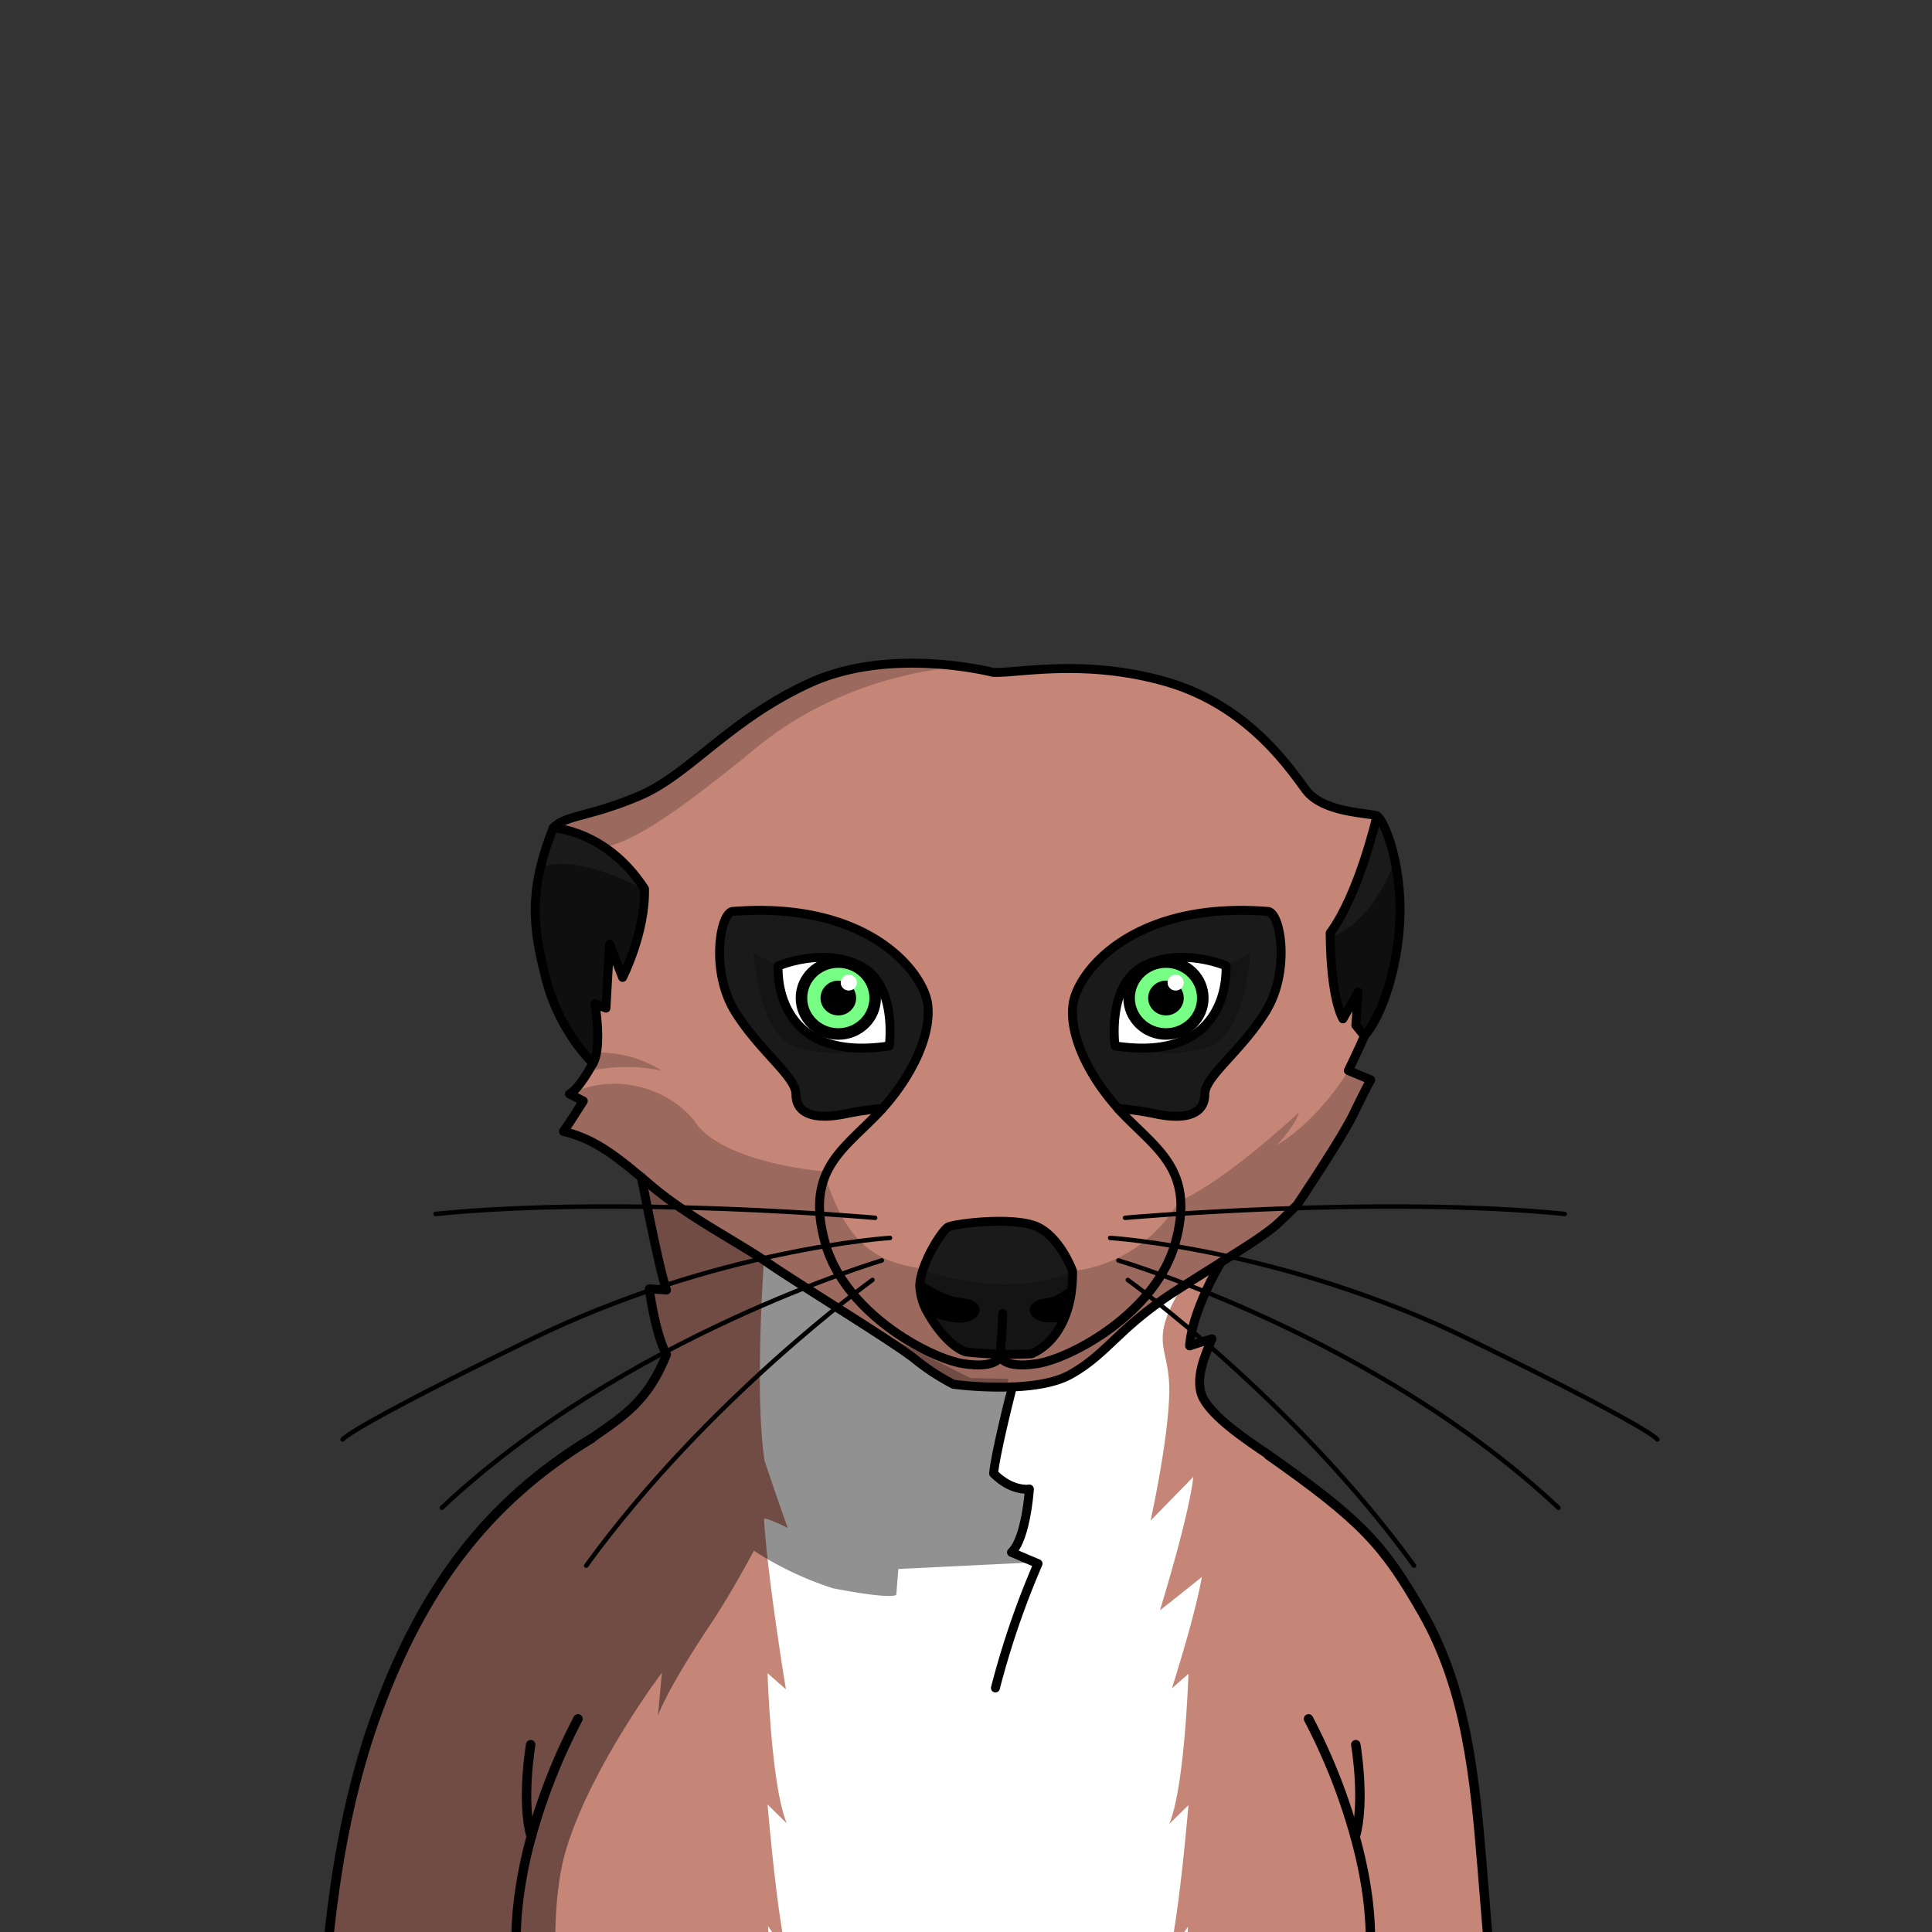 <svg xmlns="http://www.w3.org/2000/svg" viewBox="0 0 432 432">
  <rect x="0" y="0" width="432" height="432" fill="#333333" stroke="none"/>
  <defs>
    <style>.BUNTAI_MEERKAT_BODY_MEERKAT_BODY_15_cls-1{isolation:isolate;}.BUNTAI_MEERKAT_BODY_MEERKAT_BODY_15_cls-2{fill:#1a1a1a;}.BUNTAI_MEERKAT_BODY_MEERKAT_BODY_15_cls-3{fill:#c58677;}.BUNTAI_MEERKAT_BODY_MEERKAT_BODY_15_cls-4{fill:#fff;}.BUNTAI_MEERKAT_BODY_MEERKAT_BODY_15_cls-10,.BUNTAI_MEERKAT_BODY_MEERKAT_BODY_15_cls-5,.BUNTAI_MEERKAT_BODY_MEERKAT_BODY_15_cls-7,.BUNTAI_MEERKAT_BODY_MEERKAT_BODY_15_cls-8,.BUNTAI_MEERKAT_BODY_MEERKAT_BODY_15_cls-9{fill:none;stroke:#000;stroke-linecap:round;}.BUNTAI_MEERKAT_BODY_MEERKAT_BODY_15_cls-10,.BUNTAI_MEERKAT_BODY_MEERKAT_BODY_15_cls-5,.BUNTAI_MEERKAT_BODY_MEERKAT_BODY_15_cls-9{stroke-linejoin:round;}.BUNTAI_MEERKAT_BODY_MEERKAT_BODY_15_cls-5,.BUNTAI_MEERKAT_BODY_MEERKAT_BODY_15_cls-8{stroke-width:2px;}.BUNTAI_MEERKAT_BODY_MEERKAT_BODY_15_cls-6{fill:#77ff85;}.BUNTAI_MEERKAT_BODY_MEERKAT_BODY_15_cls-7,.BUNTAI_MEERKAT_BODY_MEERKAT_BODY_15_cls-8{stroke-miterlimit:10;}.BUNTAI_MEERKAT_BODY_MEERKAT_BODY_15_cls-7{stroke-width:2.58px;}.BUNTAI_MEERKAT_BODY_MEERKAT_BODY_15_cls-10{stroke-width:2.11px;}.BUNTAI_MEERKAT_BODY_MEERKAT_BODY_15_cls-11{opacity:0.43;mix-blend-mode:multiply;}.BUNTAI_MEERKAT_BODY_MEERKAT_BODY_15_cls-12{opacity:0.5;}</style>
  </defs>
  <g class="BUNTAI_MEERKAT_BODY_MEERKAT_BODY_15_cls-1">
    <g id="body">
      <path class="BUNTAI_MEERKAT_BODY_MEERKAT_BODY_15_cls-2" d="M232.13,274.41c-5.07-2.53-18.79-.87-20.19,0s-5.32,7-6.15,11.79a12.62,12.62,0,0,0-.14,1.32,13.61,13.61,0,0,0,2.13,6.57c2.17,3.81,5.59,7.44,8.22,8.2a92.59,92.59,0,0,0,14.55.43s4.48-1.45,7.21-7.42a22.6,22.6,0,0,0,1.83-6.76,31.09,31.09,0,0,0,.23-4.34S237.19,277,232.13,274.41Z" />
      <path class="BUNTAI_MEERKAT_BODY_MEERKAT_BODY_15_cls-2" d="M123.72,185.11c-5.94,14.91-4.31,23.18-1.52,34.25a42.88,42.88,0,0,0,10.37,18.4c2.14-3.56.47-13.39.47-13.39l2.45,1,.81-14.33,2.91,7.46s5.13-10,4.9-19.81C135.72,185.69,123.72,185.11,123.72,185.11Z" />
      <path class="BUNTAI_MEERKAT_BODY_MEERKAT_BODY_15_cls-2" d="M307.88,182.48h0s-3.93,17.3-10.45,26.16c.11,15,2.85,19.19,2.85,19.19l3.41-6-.52,7.43,1.92,2.35c4-4.37,8-16.6,8-28.14S309.37,183.27,307.88,182.48Z" />
      <path class="BUNTAI_MEERKAT_BODY_MEERKAT_BODY_15_cls-2" d="M283.59,203.81c-30.32-2.45-42.73,13.54-43.69,20.71-.89,6.64,3.25,15.76,10.06,23.33a69.6,69.6,0,0,1,8,1.14c7.78,1.66,11.36-.27,11.36-4.29s8.12-9.61,13.63-18.52S286.39,204.42,283.59,203.81Z" />
      <path class="BUNTAI_MEERKAT_BODY_MEERKAT_BODY_15_cls-2" d="M207.4,224.52c-1-7.17-13.37-23.16-43.69-20.71-2.8.61-4.89,13.46.61,22.37S178,240.68,178,244.7s3.58,6,11.36,4.29a69.6,69.6,0,0,1,8-1.14C204.15,240.28,208.29,231.16,207.4,224.52Z" />
      <path class="BUNTAI_MEERKAT_BODY_MEERKAT_BODY_15_cls-3" d="M307.88,182.48c-1.48-.78-12-.52-15.9-5.85s-13.28-19.14-31.63-24.29-33.29-1.66-38.36-2l-.36-.09-.38-.09-.69-.15-.71-.14-.7-.14-1.17-.21c-.42-.08-.87-.15-1.35-.22l-1.12-.17-.38-.05h0l-.27,0q-.69-.1-1.44-.18c-.71-.08-1.46-.16-2.24-.23-.57-.06-1.16-.1-1.76-.14l-1-.06c-.54,0-1.1-.06-1.67-.08s-.85,0-1.28,0a68.39,68.39,0,0,0-8.69.34c-.84.09-1.69.19-2.55.31-1.65.24-3.32.56-5,1-.86.2-1.72.43-2.57.69a42.65,42.65,0,0,0-5.76,2.16c-.57.26-1.13.53-1.68.8l-1.18.59-.69.36c-.45.23-.89.46-1.32.7s-1,.56-1.52.85-1,.57-1.48.86l-1,.62-.06,0c-1.13.71-2.22,1.42-3.28,2.14-.37.24-.74.49-1.1.75-2.27,1.58-4.37,3.17-6.36,4.74l0,0c-2.15,1.69-4.17,3.33-6.12,4.88l-1.95,1.52c-1.61,1.22-3.19,2.37-4.78,3.39l-.94.59c-.34.21-.69.41-1,.6a32.32,32.32,0,0,1-3.53,1.77c-1.08.46-2.11.86-3.08,1.23-.54.21-1.07.4-1.58.58l-.21.07c-.59.21-1.15.4-1.69.57l-.81.26-.77.24-1.11.33-.35.1-1.34.38-.63.17-.6.16c-1.38.37-2.55.69-3.55,1-.37.14-.73.27-1.06.42l-.14.06a6.54,6.54,0,0,0-.59.3.67.67,0,0,0-.12.06l-.49.31a5.3,5.3,0,0,0-.6.46,4.59,4.59,0,0,0-.39.37h0a15,15,0,0,1,2,.3h.06l.43.09.9.23a24.2,24.2,0,0,1,3.4,1.19l.57.25.64.3c.46.22.93.46,1.42.73s.85.5,1.29.78l.7.46a25.45,25.45,0,0,1,2.85,2.18c.2.16.39.33.58.51a28.44,28.44,0,0,1,2.83,2.94c.19.22.37.44.55.67s.53.66.78,1l.49.66c.3.42.6.86.89,1.32,0,.22,0,.45,0,.67s0,.67,0,1,0,.51,0,.76,0,.55-.05.82c-.07.72-.15,1.44-.25,2.14-.06.34-.11.68-.17,1-.2,1.13-.44,2.23-.7,3.28-.16.64-.33,1.25-.5,1.85-.27.91-.55,1.77-.82,2.57s-.54,1.49-.8,2.13c0,0,0,0,0,0-.16.41-.31.79-.46,1.14l-.28.65c-.48,1.11-.81,1.75-.81,1.75l-1-2.61h0l-1.89-4.84-.09,1.53h0l-.72,12.79-.05,0-2.4-1s0,.09,0,.25,0,.15,0,.24,0,.4.09.66c0,.11,0,.23,0,.36a.11.11,0,0,1,0,.05q0,.33.09.72l0,.26c0,.06,0,.12,0,.18a.38.38,0,0,0,0,.1l0,.35c.05.46.09.94.12,1.45,0,.11,0,.22,0,.33,0,.32,0,.66,0,1,0,.11,0,.22,0,.33,0,.34,0,.69,0,1a25.63,25.63,0,0,1-.15,2.81c0,.29-.08.58-.13.86h0v0s0,0,0,.07-.05.24-.08.36l-.06.26-.09.34-.12.35,0,.09a4.08,4.08,0,0,1-.17.42c-.08.17-.16.32-.24.46h0c-.16.29-3,5.73-5.24,6.87a0,0,0,0,1,0,0l.43.22h0l.85.44.75.38.71.35.25.13.08,0s-.54.86-1.26,2a2,2,0,0,1-.17.27l-.35.55a3.23,3.23,0,0,1-.18.28c-.08.14-.17.27-.26.41l-.11.17c-.12.19-.24.38-.37.57-.52.81-1,1.58-1.42,2.15L126,253c.39.09.78.19,1.16.3s.82.23,1.22.37.7.23,1,.36l.87.34.47.2.66.31a7.92,7.92,0,0,1,.72.35c.29.14.58.29.88.46.68.36,1.36.77,2.07,1.22l.31.2q.63.41,1.29.87c.27.19.55.38.83.59l.64.47c.34.24.69.5,1,.79l.45.35.47.36.53.42.42.33.36.29.74.61h0c.41.33.82.68,1.25,1h0l1.68,1.43c1.24,1.07,2.55,2.11,3.89,3.11.4.31.81.61,1.22.9.59.43,1.19.85,1.79,1.26,3.44,2.38,7,4.55,10.35,6.57l1.69,1,.18.11.05,0,3.13,1.91,0,0c.45.27.89.55,1.31.82l.72.46.83.53a.59.59,0,0,0,.11.08l.44.29h0l.13.09h0s0,0,0,0l.18.12.3.22.53.36.5.35c1.61,1.08,3.76,2.48,6.2,4l1.39.89.06,0,.39.25.41.26,1.49,1,1,.64,3.63,2.3h0l.39.26,2,1.29L191.3,295l1.36.87h0l1.75,1.12,2.77,1.8,1.43.94,1,.64,1.46,1,.67.46c1,.71,1.9,1.33,2.52,1.81l0,0c.11.08.22.16.31.24a50.37,50.37,0,0,0,6.47,4.44l.29.17c.55.32,1,.56,1.31.71l.12.08h0a.7.7,0,0,0,.14.08l.21.11.82.1.44.05.81.08.67.06,1.8.15.52,0,.78.05h.1c1.81.1,3.9.15,6.09.1.39,0,.77,0,1.16,0l1.29-.07c.25,0,.5,0,.75-.05.49,0,1-.08,1.47-.13H230l1.43-.17c.19,0,.37-.05.55-.09.4-.06.79-.12,1.17-.2l.52-.1c.34-.07.68-.14,1-.23l1.09-.29.12,0a18.1,18.1,0,0,0,2.77-1.05c.23-.11.44-.22.65-.34s.54-.3.8-.46l.36-.21.88-.56.25-.16.91-.63.72-.53c.3-.23.6-.46.89-.7l.13-.1c2.17-1.75,4.1-3.66,6.39-5.79,1.39-1.29,2.91-2.66,4.72-4.12.18-.15.36-.3.55-.44a6.26,6.26,0,0,1,.57-.45l.58-.45.61-.46c.41-.31.83-.62,1.27-.93q1.77-1.31,3.91-2.68l1.68-1.08.7-.45,2.11-1.34,2-1.25,1.39-.87,1.14-.71,1.1-.69L275,281c2-1.26,3.74-2.37,5.26-3.38l.84-.56c.82-.55,1.57-1.08,2.25-1.58.51-.38,1-.75,1.43-1.12.16-.13.33-.26.49-.41.35-.3.68-.59,1-.89.67-.65,1.21-1.18,1.66-1.6l.29-.29.78-.75.09-.1.18-.17.17-.17.07-.06.18-.18.31-.3s.55-.81,1.42-2.13l.56-.85a.22.22,0,0,0,.05-.08c.09-.12.17-.25.25-.38.31-.46.63-.94.95-1.44.5-.76,1-1.58,1.59-2.44l.5-.77c1.92-3,4-6.31,5.56-9,.1-.16.19-.32.27-.47.62-1.08,1.14-2,1.52-2.82.85-1.75,1.54-3.15,2.09-4.25l.46-.91.27-.51.12-.24.1-.17,0-.07.39-.74.14-.26.25-.46-5-2.08h0s2.62-5.32,3.59-7.77h0l-1.92-2.35v-.18l.51-7.25-3.16,5.59-.25.44a4.38,4.38,0,0,1-.31-.62l-.13-.3a16.59,16.59,0,0,1-.73-2.23c-.05-.18-.1-.38-.15-.58-.18-.72-.36-1.55-.53-2.52,0-.16-.06-.32-.08-.49-.06-.34-.12-.69-.17-1.06a1.13,1.13,0,0,0,0-.18c-.24-1.77-.46-3.9-.58-6.43,0-.28,0-.56,0-.84s0-.82,0-1.25,0-.86,0-1.31c0-.15,0-.3,0-.46s0-.61,0-.92c6.52-8.86,10.45-26.16,10.45-26.16ZM197.34,247.85a69.6,69.6,0,0,0-8,1.14c-7.78,1.66-11.36-.27-11.36-4.29s-8.12-9.61-13.63-18.52-3.41-21.76-.61-22.37c30.32-2.45,42.73,13.54,43.69,20.71C208.29,231.16,204.15,240.28,197.34,247.85Zm42.56-23.33c1-7.17,13.37-23.16,43.69-20.71,2.8.61,4.89,13.46-.61,22.37s-13.63,14.5-13.63,18.52-3.58,6-11.36,4.29a69.6,69.6,0,0,0-8-1.14C243.15,240.28,239,231.16,239.9,224.52Zm-7.77,49.89c5.06,2.54,7.69,9.79,7.69,9.79a31.09,31.09,0,0,1-.23,4.34,23.43,23.43,0,0,1-.9,4.29c-.07.26-.16.5-.24.74a14.13,14.13,0,0,1-.54,1.38l-.15.35c-2.73,6-7.21,7.42-7.21,7.42s-3.06.17-6.9.09l-.75,0-.71,0-1,0c-.77,0-1.55-.08-2.32-.14-.56,0-1.11-.09-1.66-.15l-1.22-.15c-2.63-.76-6.05-4.39-8.22-8.2a13.61,13.61,0,0,1-2.13-6.57,12.62,12.62,0,0,1,.14-1.32c0-.26.1-.53.17-.8s.16-.64.26-1,.1-.34.16-.51a.16.16,0,0,1,0-.09,25.47,25.47,0,0,1,1.35-3.26c.15-.3.3-.61.46-.9.31-.6.64-1.16,1-1.69l.24-.39.28-.45c.11-.17.22-.34.33-.49s.17-.25.25-.37.33-.45.49-.65a5.6,5.6,0,0,1,1.17-1.23C213.34,273.54,227.06,271.88,232.13,274.41Z" />
      <path class="BUNTAI_MEERKAT_BODY_MEERKAT_BODY_15_cls-3" d="M335.23,464.2H293.51s-2.52,3.59-8.92,6.54L284,471c-.41.18-.82.34-1.23.5A44.81,44.81,0,0,1,269,474.39c-.93.05-1.87.09-2.81.11-.55,0-1.09,0-1.64,0s-.84,0-1.27,0a3.85,3.85,0,0,1-.48,0c-.81,0-1.62-.07-2.42-.13a116.46,116.46,0,0,1-28.56-6.15l-1.52-.53-1.41-.51-1.13-.42-1.28-.49-.59-.23c-2.47-1-3.9-1.63-3.9-1.63h-.12c-6.72-2.84-11-5.17-11-5.17s-4.07,2.24-10.57,5l-2.25,0a77.82,77.82,0,0,1-11.07,5,90.53,90.53,0,0,1-13,3.73,72.54,72.54,0,0,1-16.65,1.59H157c-22.25-.69-29.24-10.31-29.24-10.31H71.3q.27-5.86.63-11.74c.08-1.3.17-2.61.26-3.91a0,0,0,0,1,0-.05c.09-1.29.18-2.58.28-3.87s.21-2.61.32-3.91c.67-7.82,1.56-15.61,2.81-23.32,0,0,0-.08,0-.13.2-1.24.41-2.47.64-3.69,0,0,0-.07,0-.1.18-1,.36-2,.56-3,.07-.4.15-.8.23-1.19.2-1,.41-2.06.64-3.08.29-1.39.6-2.77.93-4.15v0a170,170,0,0,1,6-20.09c.33-.89.67-1.77,1-2.64q.31-.82.66-1.65c.31-.81.64-1.6,1-2.39s.54-1.29.82-1.92c.46-1.08.94-2.14,1.43-3.18.3-.66.61-1.31.92-1.95.11-.24.22-.48.34-.71.3-.61.59-1.21.9-1.8.43-.86.87-1.72,1.32-2.56s.88-1.62,1.34-2.42.9-1.59,1.37-2.37.89-1.49,1.35-2.22.85-1.35,1.29-2,.86-1.31,1.3-1.95,1-1.46,1.53-2.18l.94-1.28c.62-.84,1.26-1.67,1.92-2.5.32-.41.65-.82,1-1.22q1.5-1.83,3.08-3.6c.7-.78,1.42-1.56,2.15-2.32l1.11-1.14c.74-.75,1.49-1.49,2.26-2.22,0,0,0-.05.06-.05.38-.37.76-.73,1.15-1.08.79-.74,1.6-1.46,2.42-2.16l1.2-1,1.35-1.12,1.85-1.46c.69-.53,1.38-1.05,2.09-1.57s1.35-1,2-1.47,1.16-.81,1.76-1.21,1.26-.84,1.91-1.26l1.32-.83,1.49-.92,1.17-.81,1.12-.78c.74-.51,1.45-1,2.14-1.52l0,0c1-.7,1.9-1.41,2.78-2.16.25-.2.49-.41.72-.62l.2-.17.67-.62a3.45,3.45,0,0,0,.28-.26l.64-.64c.27-.27.53-.55.79-.84l0,0c.23-.26.47-.53.7-.81l.27-.33.47-.6,0-.05.22-.29c.41-.55.81-1.14,1.2-1.76l.54-.88c.19-.32.37-.65.55-1,.4-.72.79-1.5,1.17-2.32.13-.28.26-.58.39-.88s.37-.86.55-1.31c-.1-.18-.19-.37-.28-.56a19.74,19.74,0,0,1-.81-1.95c-.07-.17-.13-.35-.19-.53-.31-.88-.58-1.82-.83-2.75-.09-.33-.18-.66-.26-1s-.13-.55-.2-.82-.11-.48-.16-.71l-.15-.74h0v0c-.29-1.37-.51-2.62-.66-3.59,0-.2-.06-.38-.09-.56-.07-.47-.13-.83-.16-1.08,0,0,0-.08,0-.11a.52.52,0,0,0,0-.14.87.87,0,0,1,0-.11l.94.06.9.07h.74l.92.07.35,0c0-.11-.08-.24-.13-.37s-.07-.21-.11-.32-.06-.24-.1-.36-.15-.5-.22-.78-.1-.34-.15-.53,0-.18-.07-.27c-.06-.25-.13-.51-.2-.78-.54-2.12-1.15-4.84-1.78-7.73q-.2-.91-.39-1.86c-.07-.31-.13-.62-.2-.93-.19-.94-.39-1.89-.58-2.82-.13-.63-.26-1.26-.38-1.88-.49-2.42-.94-4.69-1.3-6.56l1.68,1.43c1.24,1.07,2.55,2.11,3.89,3.11.4.31.81.61,1.22.9.59.43,1.19.85,1.79,1.26,3.44,2.38,7,4.55,10.35,6.57l1.69,1,.18.11.05,0,3.13,1.91,0,0c.45.27.89.55,1.31.82l.72.46.83.53a.59.59,0,0,0,.11.08l.44.29h0l.13.09h0s0,0,0,0l.18.12.3.22.53.36.5.35c1.61,1.08,3.76,2.48,6.2,4l1.39.89.06,0,.39.25.41.26,1.49,1,1,.64,3.63,2.3h0l.39.26,2,1.29L191.3,295l1.36.87h0l1.75,1.12,2.77,1.8,1.43.94,1,.64,1.46,1,.67.46c1,.71,1.9,1.33,2.52,1.81l0,0c.11.08.22.16.31.24a50.37,50.37,0,0,0,6.47,4.44l.29.17c.55.32,1,.56,1.31.71l.12.08h0a.7.7,0,0,0,.14.08l.21.11.82.1.44.05.81.08.67.06,1.8.15.52,0,.78.05h.1c1.81.1,3.9.15,6.09.1.39,0,.77,0,1.16,0l1.29-.07c.25,0,.5,0,.75-.05.5,0,1-.07,1.47-.13H230l1.43-.17c.19,0,.37-.05.55-.09.39-.05.78-.12,1.17-.2l.52-.1c.34-.07.68-.14,1-.23l1.09-.29.12,0a18.1,18.1,0,0,0,2.77-1.05l.85-.45.6-.35.36-.21c.38-.22.76-.46,1.13-.72l.91-.63.72-.53c.3-.23.6-.46.89-.7l.13-.1c2.17-1.75,4.1-3.66,6.39-5.79,1.39-1.29,2.91-2.66,4.72-4.12.18-.15.36-.3.55-.44a6.26,6.26,0,0,1,.57-.45l.58-.45.61-.46c.41-.31.83-.62,1.27-.93q1.77-1.31,3.91-2.68l1.68-1.08.7-.45,2.11-1.34,2-1.25,1.39-.87,1.14-.71,1.1-.69c-.06.1-.11.2-.17.29q-1.31,2.28-2.29,4.29c-.11.21-.21.42-.31.63l-.64,1.36c-.07.17-.15.33-.22.5-.24.52-.45,1-.65,1.51l-.09.22c-.11.28-.22.55-.32.82a43.14,43.14,0,0,0-1.46,4.41c-.07.26-.14.52-.19.75s-.09.34-.12.49c-.17.73-.28,1.35-.36,1.84,0,.12,0,.23-.05.33a9.62,9.62,0,0,0-.12,1.24l.76-.25.21-.07,1-.34,1.2-.38.06,0,1.71-.52c-.18.44-.4.93-.62,1.47a33,33,0,0,0-1.69,4.88c-.06.22-.11.44-.15.67a12.14,12.14,0,0,0-.23,1.43c0,.19,0,.39-.05.59s0,.45,0,.67a7.72,7.72,0,0,0,0,1c0,.31.08.63.14.93a3.45,3.45,0,0,0,.12.46,6.59,6.59,0,0,0,.32.88,3.42,3.42,0,0,0,.21.43c2.27,4.2,8.83,8.74,14.59,12.58,21,14.77,25.85,20.1,34.63,35.53C328,378.12,329.8,398,331.39,417.31Q333.3,440.76,335.23,464.2Z" />
      <path class="BUNTAI_MEERKAT_BODY_MEERKAT_BODY_15_cls-4" d="M258.51,464.2l8.15-4.54s-2.1,11.72-6.29,14.68l-.05,0a107.84,107.84,0,0,1-27-5.69l-1.47-.49-1.52-.53-1.41-.51-1.13-.42-1.28-.49-.59-.23c-1.42-.55-2.77-1.1-4-1.63-6.72-2.84-11-5.17-11-5.17s-4.07,2.24-10.57,5c-3.74,1.59-8.29,3.37-13.32,5a90.53,90.53,0,0,1-13,3.73l-.13-.27-4-8.46-1-10.31s7.91,9.44,10.16,10.31c-5.59-9-7.34-33.5-7.34-33.5l4.08,5.82c-2.21-9.55-4.17-33-4.17-33l4.29,4.2c-3.5-8.39-4.29-33.56-4.29-33.56l4.1,3.59s-2.66-16.13-4.09-29.12h0c-.26-2.33-.48-4.56-.63-6.58h0c-.07-.87-.13-1.69-.17-2.47a4.27,4.27,0,0,1,1.29.31,34.35,34.35,0,0,1,4,1.79s-.5-1.4-2-5.68h0c-.77-2.25-1.8-5.3-3.17-9.34-.3-2-.53-4.25-.69-6.63-.21-2.94-.32-6.09-.36-9.27h0a0,0,0,0,1,0,0h0c0-.56,0-1.12,0-1.67h0c0-.63,0-1.26,0-1.89h0c0-5.44.16-10.78.35-15.15s.4-7.71.5-9.24h0c0-.35,0-.6.05-.75s0-.15,0-.15l.13.09h0s0,0,0,0l.18.12c1.08.69,4.61,3,9,5.82h0l6.93,4.43,6.4,4.06c3.9,2.47,7.41,4.66,9.64,6,8,4.81,7.51,6.94,17.47,7.42,1.61.08,3.12.13,4.55.14h0c.9,0,1.75,0,2.58,0h0a33.91,33.91,0,0,0,6.24-.73,1.83,1.83,0,0,1,.25-.06,21.38,21.38,0,0,0,5.74-2.23l.36-.21c.38-.22.76-.46,1.13-.72s.61-.4.91-.63l.72-.53c.3-.23.6-.46.89-.7l.13-.1c3.15-2.49,6-5.07,9.66-8.13l.11-.09c1.56-1.3,3.27-2.69,5.2-4.2,1.14-.88,2.37-1.82,3.7-2.8l0,0,1.58-1.16c-.05.08-.1.16-.14.24a42.07,42.07,0,0,0-2.89,5.57c-3.11,7.55.38,9.28.17,18.1-.25,10.72-4.18,28.43-4.18,28.43l9.55-9.79c-.92,8.73-7.28,29.24-7.45,29.82.11-.08,2.1-1.58,9.38-7.45-1.14,6.29-3.74,15.46-6.7,24.91l3.69-3.24s-.79,25.17-4.28,33.56l4.28-4.2s-1.95,23.42-4.17,33l4.08-5.82S264.11,455.18,258.51,464.2Z" />
      <path class="BUNTAI_MEERKAT_BODY_MEERKAT_BODY_15_cls-4" d="M192.37,216C184,211.67,174,216,174,216s-1.66,21.93,24.82,17.91C198.84,233.87,200.76,220.24,192.37,216Z" />
      <path class="BUNTAI_MEERKAT_BODY_MEERKAT_BODY_15_cls-4" d="M274.14,216s-10-4.29-18.35,0-6.47,17.91-6.47,17.91C275.8,237.89,274.14,216,274.14,216Z" />
      <path class="BUNTAI_MEERKAT_BODY_MEERKAT_BODY_15_cls-5" d="M198.84,233.87s1.92-13.63-6.47-17.91S174,216,174,216,172.36,237.89,198.84,233.87Z" />
      <path class="BUNTAI_MEERKAT_BODY_MEERKAT_BODY_15_cls-6" d="M187.45,215.12a8,8,0,1,0,8.24,8A8.14,8.14,0,0,0,187.45,215.12Z" />
      <ellipse cx="187.45" cy="223.16" rx="3.98" ry="3.89" />
      <ellipse class="BUNTAI_MEERKAT_BODY_MEERKAT_BODY_15_cls-4" cx="189.79" cy="219.72" rx="1.81" ry="1.77" />
      <ellipse class="BUNTAI_MEERKAT_BODY_MEERKAT_BODY_15_cls-7" cx="187.45" cy="223.16" rx="8.24" ry="8.04" />
      <path class="BUNTAI_MEERKAT_BODY_MEERKAT_BODY_15_cls-5" d="M249.32,233.87s-1.92-13.63,6.47-17.91,18.35,0,18.35,0S275.8,237.89,249.32,233.87Z" />
      <path class="BUNTAI_MEERKAT_BODY_MEERKAT_BODY_15_cls-6" d="M260.71,215.12a8,8,0,1,1-8.24,8A8.14,8.14,0,0,1,260.71,215.12Z" />
      <ellipse cx="260.71" cy="223.16" rx="3.98" ry="3.89" />
      <ellipse class="BUNTAI_MEERKAT_BODY_MEERKAT_BODY_15_cls-4" cx="262.88" cy="219.72" rx="1.81" ry="1.77" />
      <ellipse class="BUNTAI_MEERKAT_BODY_MEERKAT_BODY_15_cls-7" cx="260.71" cy="223.16" rx="8.24" ry="8.04" />
      <path d="M214.91,290.24c-3.1-.3-6.6-2.31-9.12-4a12.62,12.62,0,0,0-.14,1.32,13.61,13.61,0,0,0,2.13,6.57c3,1.21,6.2,1.91,8.15,1.5C220,294.71,220.5,290.78,214.91,290.24Z" />
      <path d="M234.39,290.24c-5.6.54-5.13,4.47-1,5.35a10.9,10.9,0,0,0,4.39-.29,29.75,29.75,0,0,0,1.83-7.69C237.89,288.47,236.07,290.07,234.39,290.24Z" />
      <path class="BUNTAI_MEERKAT_BODY_MEERKAT_BODY_15_cls-8" d="M223.65,302.81s.48-5.64.57-9.09" />
      <path class="BUNTAI_MEERKAT_BODY_MEERKAT_BODY_15_cls-9" d="M199,276.8s-38.73,2.4-80.2,22.64-42.18,22.43-42.18,22.43" />
      <path class="BUNTAI_MEERKAT_BODY_MEERKAT_BODY_15_cls-9" d="M197.18,281.84s-57.67,17-98.39,55.31" />
      <path class="BUNTAI_MEERKAT_BODY_MEERKAT_BODY_15_cls-9" d="M195.08,286.2s-36.87,26.48-64,63.88" />
      <path class="BUNTAI_MEERKAT_BODY_MEERKAT_BODY_15_cls-9" d="M195.69,272.31s-56.53-5.06-98.3-.87" />
      <path class="BUNTAI_MEERKAT_BODY_MEERKAT_BODY_15_cls-9" d="M248.23,276.8s38.72,2.4,80.2,22.64,42.17,22.43,42.17,22.43" />
      <path class="BUNTAI_MEERKAT_BODY_MEERKAT_BODY_15_cls-9" d="M250.08,281.84s57.67,17,98.39,55.31" />
      <path class="BUNTAI_MEERKAT_BODY_MEERKAT_BODY_15_cls-9" d="M252.18,286.2s36.87,26.48,64,63.88" />
      <path class="BUNTAI_MEERKAT_BODY_MEERKAT_BODY_15_cls-9" d="M251.56,272.31s56.54-5.06,98.31-.87" />
      <path class="BUNTAI_MEERKAT_BODY_MEERKAT_BODY_15_cls-5" d="M132.57,237.76a42.88,42.88,0,0,1-10.37-18.4c-2.79-11.07-4.42-19.34,1.52-34.25h0c2.79-2.91,7.8-2.33,19.11-7.1s19.92-16.84,38.09-25.23S222,150.33,222,150.33c5.07.35,20-3.15,38.36,2s27.7,19,31.63,24.29,14.42,5.07,15.9,5.85,5.16,9.44,5.16,21-3.93,23.77-8,28.14" />
      <path class="BUNTAI_MEERKAT_BODY_MEERKAT_BODY_15_cls-5" d="M143.42,263.27C136.05,257,131.58,254.32,126,253c1.17-1.63,4.43-6.82,4.43-6.82s-.64-.29-3.09-1.57c2.21-1.14,5.08-6.58,5.24-6.87" />
      <path class="BUNTAI_MEERKAT_BODY_MEERKAT_BODY_15_cls-5" d="M305.09,231.6c-1,2.45-3.59,7.77-3.59,7.77l5,2.09s-1.14,2-3.85,7.61S290,269.45,290,269.45l-3.73,3.62c-2.6,2.51-6.72,5.09-13.31,9.22-2.87,1.79-6.21,3.88-10.1,6.39a83.19,83.19,0,0,0-12.21,9.53c-3.85,3.57-6.66,6.54-11.33,9.14-3.35,1.87-8.27,2.59-12.93,2.77a84.19,84.19,0,0,1-13.19-.59,50.15,50.15,0,0,1-8.57-5.59c-.94-.77-2.72-2-5-3.53-8.18-5.44-22.78-14.45-28.1-18.14-6.82-4.72-18-10.31-26.39-17.56l-1.68-1.43" />
      <path class="BUNTAI_MEERKAT_BODY_MEERKAT_BODY_15_cls-5" d="M123.72,185.11s12,.58,20.39,13.63c.23,9.79-4.9,19.81-4.9,19.81l-2.91-7.46-.81,14.33-2.45-1s1.67,9.83-.47,13.39h0" />
      <path class="BUNTAI_MEERKAT_BODY_MEERKAT_BODY_15_cls-5" d="M305.09,231.6h0l-1.92-2.35.52-7.43-3.41,6s-2.74-4.17-2.85-19.19c6.52-8.86,10.45-26.16,10.45-26.16" />
      <path class="BUNTAI_MEERKAT_BODY_MEERKAT_BODY_15_cls-5" d="M143.42,263.26h0c1.46,7.53,4.28,21.53,5.61,25.19l-3.85-.26s1.23,9.79,3.85,14.68c-4.11,10.27-9.26,13.55-16.69,18.7" />
      <path class="BUNTAI_MEERKAT_BODY_MEERKAT_BODY_15_cls-5" d="M273,282.26l0,0c-6.92,11.93-7,18.68-7,18.68s2.62-.88,5-1.58c-1.31,3.15-4.19,9.18-1.92,13.37s8.83,8.74,14.59,12.58" />
      <path class="BUNTAI_MEERKAT_BODY_MEERKAT_BODY_15_cls-5" d="M226.36,310.12s-3.67,14.27-4.19,19.34c4.19,4.19,8,3.49,8,3.49s-.7,11-4,14.16l5.94,2.53a188.5,188.5,0,0,0-9.53,27.79" />
      <path class="BUNTAI_MEERKAT_BODY_MEERKAT_BODY_15_cls-8" d="M239.82,284.2a31.09,31.09,0,0,1-.23,4.34,22.6,22.6,0,0,1-1.83,6.76c-2.73,6-7.21,7.42-7.21,7.42a92.59,92.59,0,0,1-14.55-.43c-2.63-.76-6.05-4.39-8.22-8.2a13.61,13.61,0,0,1-2.13-6.57,12.62,12.62,0,0,1,.14-1.32c.83-4.79,4.87-11,6.15-11.79s15.12-2.53,20.19,0S239.82,284.2,239.82,284.2Z" />
      <path class="BUNTAI_MEERKAT_BODY_MEERKAT_BODY_15_cls-8" d="M197.34,247.85c-.53.59-1.08,1.18-1.65,1.75-7.78,7.86-15.55,12.67-11.19,28.31,2.59,9.29,10.27,16.63,17.7,21.32,5.07,3.21,10,5.18,13.15,5.68,7.69,1.22,8.3-1.66,8.3-1.66" />
      <path class="BUNTAI_MEERKAT_BODY_MEERKAT_BODY_15_cls-8" d="M197.34,247.85a69.6,69.6,0,0,0-8,1.14c-7.78,1.66-11.36-.27-11.36-4.29s-8.12-9.61-13.63-18.52-3.41-21.76-.61-22.37c30.32-2.45,42.73,13.54,43.69,20.71C208.29,231.16,204.15,240.28,197.34,247.85Z" />
      <path class="BUNTAI_MEERKAT_BODY_MEERKAT_BODY_15_cls-8" d="M250,247.85c-6.81-7.57-11-16.69-10.06-23.33,1-7.17,13.37-23.16,43.69-20.71,2.8.61,4.89,13.46-.61,22.37s-13.63,14.5-13.63,18.52-3.58,6-11.36,4.29A69.6,69.6,0,0,0,250,247.85Z" />
      <path class="BUNTAI_MEERKAT_BODY_MEERKAT_BODY_15_cls-8" d="M223.65,303.25s.61,2.88,8.3,1.66c3.84-.62,10.46-3.46,16.67-8.1s12-11.08,14.18-18.9c4.36-15.64-3.41-20.45-11.19-28.31-.57-.57-1.12-1.16-1.65-1.75" />
      <path class="BUNTAI_MEERKAT_BODY_MEERKAT_BODY_15_cls-10" d="M283.59,325.34c21,14.77,25.85,20.1,34.63,35.53C328,378.12,329.8,398,331.39,417.31q1.91,23.44,3.84,46.89H294.55" />
      <path class="BUNTAI_MEERKAT_BODY_MEERKAT_BODY_15_cls-10" d="M132.34,321.59c-24,14.51-37.91,34.26-47.65,60.39S72.61,436.34,71.3,464.2h56" />
      <path class="BUNTAI_MEERKAT_BODY_MEERKAT_BODY_15_cls-10" d="M129.24,384.34a133.66,133.66,0,0,0-10.45,26.36,96.1,96.1,0,0,0-3,15.65h0c-.17,1.59-.28,3.18-.34,4.78a0,0,0,0,1,0,0,61.88,61.88,0,0,0,.17,7.34A45.21,45.21,0,0,0,118,449.9h0a35.62,35.62,0,0,0,4,8A35.12,35.12,0,0,0,127.1,464l.17.16c8.26,7.73,19.06,10.39,30.15,10.32a85.58,85.58,0,0,0,16.52-1.86A122.77,122.77,0,0,0,187,469.2c5-1.61,9.58-3.39,13.32-5,6.5-2.77,10.57-5,10.57-5" />
      <path class="BUNTAI_MEERKAT_BODY_MEERKAT_BODY_15_cls-10" d="M118.66,390.11s-2.16,12.79.13,20.59" />
      <path class="BUNTAI_MEERKAT_BODY_MEERKAT_BODY_15_cls-10" d="M292.59,384.34A133.75,133.75,0,0,1,303,410.69h0C307.8,428,309.52,450,294.72,464l-.17.16a35,35,0,0,1-10,6.54L284,471c-.41.18-.82.34-1.23.5A47.39,47.39,0,0,1,269,474.39c-.93.05-1.87.09-2.81.11-.55,0-1.09,0-1.64,0s-.84,0-1.27,0a3.85,3.85,0,0,1-.48,0c-.82,0-1.65-.05-2.47-.1a110,110,0,0,1-28.51-6.18l-1.52-.53-1.41-.51c-.38-.13-.76-.27-1.13-.42l-1.28-.49-.59-.23c-1.42-.55-2.77-1.1-4-1.63-6.72-2.84-11-5.17-11-5.17" />
      <path class="BUNTAI_MEERKAT_BODY_MEERKAT_BODY_15_cls-10" d="M303.16,390.11s2.16,12.79-.13,20.59" />
      <g class="BUNTAI_MEERKAT_BODY_MEERKAT_BODY_15_cls-11">
        <path class="BUNTAI_MEERKAT_BODY_MEERKAT_BODY_15_cls-12" d="M306.5,241.47s-12.15,22.89-17.53,29-16,11.84-25.64,18.07S246,304.47,238,308s-25.22,1.35-25.22,1.35-19-12.74-33.16-21.73q-4.31-2.75-8.57-5.49c-.65-2.29-3.63-2.48-3.63-2.48l-25.26-17.45h0l-1.09-.86c-10.35-8.26-14.81-8.64-14.81-8.64l3.56-6.36s0-.41-2.47-1.67c11.53-5.59,23.53-.24,28.31,6.52s19.45,9.9,28.51,10.72c4.85,16,11.45,20.15,21.49,21.67,8.88,3.49,23.39,5.7,34.18.64a31.46,31.46,0,0,0,23.7-15.56c10.72-4.66,26.91-19.92,26.91-19.92s-.58,2.68-5,7.34c9.56-5.71,16.08-16.68,16.08-16.68Z" />
        <path d="M181.1,313.73l-13.45,7.87S153.49,306.92,149,299.33,144.12,288,144.12,288a35,35,0,0,0,4.92.53c-1.66-4.29-6.89-26.3-6.89-26.3h0c8.08,6.33,18.27,13.09,28.89,19.93.91,3.26,2.18,7.62,2.94,9.54C175.29,294.92,181.1,313.73,181.1,313.73Z" />
        <path d="M143.64,198.8s-15.45-8.86-23.68-4.37c-.43,12.82-1,18.17,3.64,29.13s8.54,13.31,8.54,13.31,2.07-4.58,1-12.09l2.27.76.7-13,3.17,5.3S144.28,210.33,143.64,198.8Z" />
        <path d="M311.88,192.32s-4.32,14-14.95,17.44c.73,12.84,3.6,17.64,3.6,17.64l2.51-3.93.14,5.59,2.39,2.54s5.9-12.76,6.9-20.91S311.88,192.32,311.88,192.32Z" />
        <path class="BUNTAI_MEERKAT_BODY_MEERKAT_BODY_15_cls-12" d="M174,216l-5.5-2.89s.87,17,8.62,20.62,21.25.24,21.25.24-8,1.51-15.11-1.64S174.05,219.83,174,216Z" />
        <path class="BUNTAI_MEERKAT_BODY_MEERKAT_BODY_15_cls-12" d="M274.12,216l5.51-2.89s-.87,17-8.62,20.62-21.25.24-21.25.24,8,1.51,15.11-1.64S274.1,219.83,274.12,216Z" />
        <path d="M104.38,375.72s1.65,21.65,3.67,34.48L97.92,392.9h0s4.54,36.52,3.32,45.61H115.8S115.21,404.32,104.38,375.72Z" />
        <path d="M226.48,346.8l4,2.58-7.06.35-22.55,1.1-.46,5.77s-.47,1.17-14.1-1.44A73.5,73.5,0,0,1,159,339.31l6.4-21.17-3.85-15.33s6.88,5.68,9.09,8.82a107.48,107.48,0,0,1-4.19-31.69l19.22,12.47L217,308.14l8.45.17-3.32,21.15s4.29,3,7.69,3.53A36.87,36.87,0,0,1,226.48,346.8Z" />
        <path d="M231.6,350.08l0,.08-1-.77Z" />
        <path class="BUNTAI_MEERKAT_BODY_MEERKAT_BODY_15_cls-12" d="M215.13,149.07s-25,.86-45.86,18-28.58,21.26-34.62,22.51c-9.14-4.45-10.93-5-10.93-5s2.91-1.69,12-4.37,13.19-6.42,25.5-15S185.5,144.61,215.13,149.07Z" />
        <path class="BUNTAI_MEERKAT_BODY_MEERKAT_BODY_15_cls-12" d="M132.34,239.38a38.68,38.68,0,0,1,15.58,0,25.7,25.7,0,0,0-14.54-4Z" />
        <path d="M103.75,430.35l-2.51,8.16L99.79,464.2H118s1.48-27.22-5-51.1A79.54,79.54,0,0,1,103.75,430.35Z" />
        <path d="M182.1,319.67S169.17,347.81,159,363s-11.88,20.62-11.88,20.62L148,374s-15.51,20.56-21.28,39.08,0,50.4,0,50.4l-55.4.7s.36-39.6,7.34-62.13,14-44.77,32.79-64.11c14.47-12.17,28-20.21,32.77-26.37s4.83-8.7,4.83-8.7l-2.72-8.7,5.82,3.46Z" />
      </g>
    </g>
  </g>
</svg>